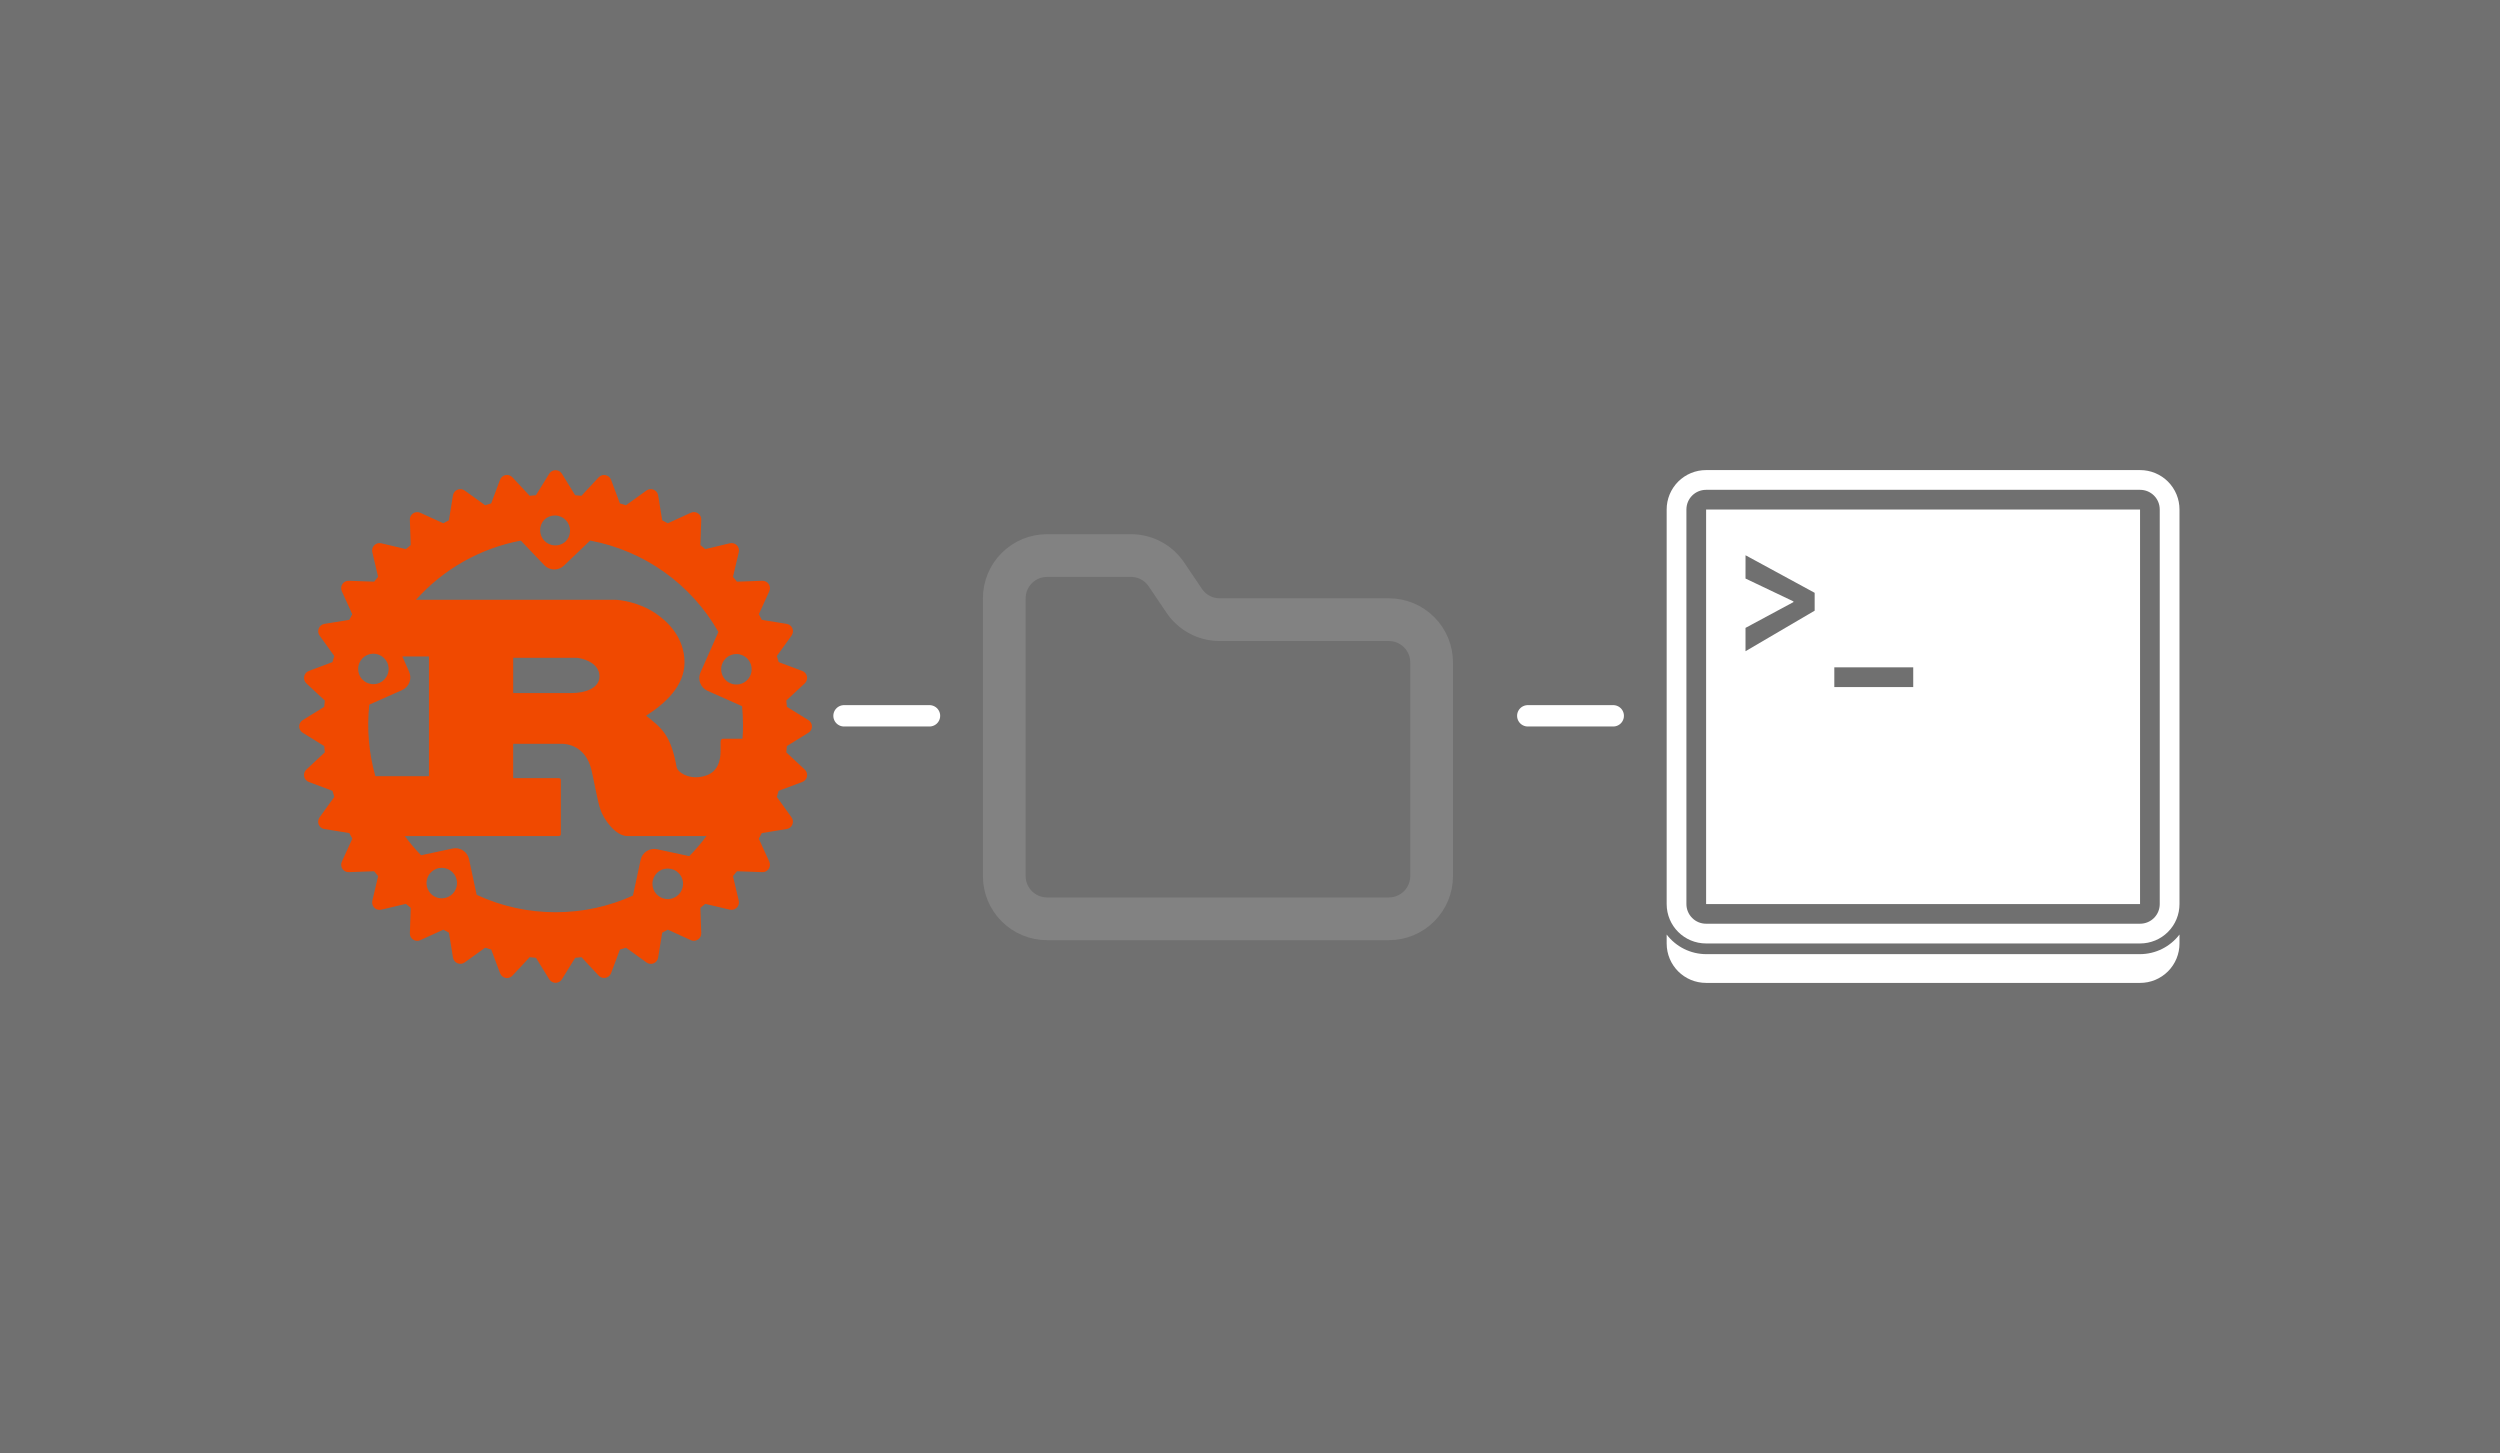 <svg width="117" height="68" viewBox="0 0 117 68" fill="none" xmlns="http://www.w3.org/2000/svg">
<rect x="0" y="0" width="117" height="68" fill="#808080" stroke="none"/>
<rect width="117" height="68" fill="#333333" fill-opacity="0.2"/>
<g clip-path="url(#clip0_92_35)">
<path d="M37.835 33.703L36.827 33.08C36.819 32.982 36.809 32.884 36.799 32.786L37.665 31.979C37.707 31.939 37.739 31.888 37.757 31.832C37.775 31.776 37.778 31.716 37.767 31.658C37.755 31.601 37.729 31.547 37.691 31.502C37.653 31.457 37.604 31.422 37.549 31.401L36.443 30.987C36.415 30.892 36.386 30.796 36.356 30.702L37.046 29.743C37.081 29.695 37.102 29.639 37.109 29.58C37.116 29.522 37.108 29.462 37.085 29.408C37.063 29.353 37.026 29.305 36.98 29.268C36.934 29.232 36.879 29.208 36.82 29.198L35.654 29.009C35.608 28.921 35.562 28.833 35.513 28.747L36.003 27.671C36.028 27.617 36.038 27.558 36.034 27.499C36.029 27.44 36.009 27.383 35.976 27.334C35.943 27.285 35.898 27.246 35.846 27.219C35.793 27.192 35.734 27.179 35.675 27.18L34.491 27.222C34.43 27.145 34.368 27.07 34.303 26.995L34.576 25.842C34.589 25.785 34.588 25.725 34.572 25.668C34.556 25.611 34.525 25.559 34.483 25.518C34.442 25.476 34.39 25.446 34.333 25.429C34.276 25.413 34.216 25.412 34.159 25.425L33.006 25.698C32.93 25.634 32.854 25.572 32.778 25.51L32.819 24.326C32.822 24.266 32.81 24.207 32.783 24.154C32.756 24.102 32.716 24.056 32.667 24.023C32.618 23.99 32.561 23.971 32.502 23.966C32.442 23.962 32.383 23.973 32.329 23.998L31.253 24.489C31.166 24.441 31.079 24.393 30.991 24.348L30.801 23.181C30.791 23.123 30.766 23.068 30.73 23.022C30.693 22.976 30.645 22.94 30.591 22.917C30.536 22.895 30.477 22.887 30.419 22.893C30.36 22.9 30.304 22.921 30.256 22.955L29.296 23.645C29.202 23.615 29.107 23.587 29.011 23.559L28.597 22.453C28.576 22.398 28.541 22.349 28.496 22.311C28.451 22.273 28.397 22.247 28.34 22.236C28.282 22.224 28.222 22.227 28.166 22.245C28.11 22.263 28.059 22.295 28.019 22.337L27.212 23.204C27.114 23.193 27.016 23.184 26.918 23.176L26.295 22.168C26.264 22.118 26.22 22.077 26.169 22.048C26.117 22.019 26.059 22.004 26 22.004C25.941 22.004 25.883 22.019 25.831 22.048C25.78 22.077 25.736 22.118 25.705 22.168L25.082 23.176C24.984 23.184 24.886 23.194 24.788 23.204L23.98 22.337C23.94 22.294 23.889 22.262 23.833 22.244C23.777 22.226 23.717 22.222 23.659 22.234C23.601 22.245 23.547 22.271 23.502 22.31C23.457 22.348 23.423 22.397 23.402 22.453L22.988 23.559C22.892 23.587 22.798 23.616 22.703 23.645L21.744 22.955C21.696 22.921 21.64 22.9 21.581 22.893C21.523 22.887 21.464 22.895 21.409 22.918C21.355 22.94 21.307 22.976 21.27 23.022C21.234 23.068 21.209 23.123 21.199 23.181L21.009 24.348C20.921 24.393 20.834 24.44 20.747 24.489L19.671 23.998C19.617 23.973 19.558 23.963 19.499 23.967C19.44 23.972 19.383 23.992 19.334 24.025C19.285 24.058 19.245 24.103 19.218 24.155C19.191 24.208 19.178 24.267 19.181 24.326L19.222 25.51C19.145 25.571 19.069 25.634 18.994 25.698L17.841 25.425C17.784 25.412 17.724 25.413 17.667 25.429C17.61 25.445 17.559 25.476 17.517 25.518C17.475 25.559 17.445 25.611 17.428 25.668C17.412 25.725 17.411 25.785 17.424 25.842L17.695 26.995C17.633 27.07 17.57 27.146 17.509 27.222L16.325 27.18C16.266 27.178 16.207 27.191 16.154 27.218C16.102 27.245 16.057 27.285 16.024 27.334C15.991 27.383 15.971 27.44 15.966 27.499C15.962 27.558 15.972 27.617 15.997 27.671L16.488 28.747C16.439 28.833 16.392 28.921 16.347 29.009L15.181 29.198C15.123 29.208 15.068 29.233 15.022 29.269C14.976 29.306 14.94 29.354 14.918 29.408C14.895 29.463 14.887 29.522 14.893 29.58C14.9 29.639 14.921 29.695 14.955 29.743L15.645 30.701C15.615 30.796 15.586 30.892 15.558 30.987L14.452 31.401C14.397 31.422 14.348 31.457 14.31 31.502C14.272 31.547 14.246 31.6 14.235 31.658C14.223 31.716 14.226 31.776 14.244 31.832C14.262 31.888 14.294 31.939 14.336 31.979L15.202 32.786C15.191 32.884 15.182 32.982 15.174 33.08L14.166 33.703C14.116 33.734 14.074 33.777 14.045 33.829C14.015 33.88 14 33.938 14 33.998C14 34.057 14.015 34.115 14.045 34.167C14.074 34.218 14.116 34.262 14.166 34.292L15.174 34.916C15.182 35.014 15.192 35.112 15.202 35.21L14.336 36.017C14.293 36.058 14.261 36.108 14.243 36.165C14.225 36.221 14.221 36.281 14.233 36.339C14.244 36.397 14.271 36.451 14.309 36.496C14.347 36.541 14.396 36.575 14.452 36.596L15.558 37.01C15.586 37.106 15.615 37.201 15.645 37.295L14.955 38.254C14.92 38.302 14.898 38.358 14.891 38.417C14.884 38.475 14.892 38.535 14.915 38.59C14.938 38.645 14.975 38.693 15.021 38.729C15.068 38.766 15.123 38.79 15.182 38.798L16.348 38.988C16.394 39.076 16.44 39.163 16.489 39.25L15.998 40.326C15.973 40.38 15.963 40.439 15.968 40.498C15.972 40.557 15.992 40.614 16.025 40.663C16.058 40.712 16.103 40.752 16.155 40.779C16.208 40.806 16.267 40.819 16.326 40.816L17.509 40.775C17.571 40.852 17.633 40.928 17.697 41.002L17.425 42.157C17.412 42.214 17.413 42.274 17.429 42.331C17.445 42.388 17.476 42.439 17.518 42.481C17.559 42.523 17.611 42.553 17.668 42.569C17.725 42.585 17.785 42.586 17.842 42.573L18.995 42.301C19.07 42.365 19.146 42.427 19.223 42.488L19.182 43.672C19.179 43.731 19.192 43.79 19.218 43.843C19.245 43.896 19.285 43.941 19.334 43.974C19.384 44.007 19.441 44.026 19.5 44.031C19.559 44.035 19.618 44.024 19.672 43.999L20.748 43.509C20.835 43.558 20.922 43.604 21.01 43.65L21.2 44.816C21.21 44.874 21.234 44.929 21.271 44.975C21.308 45.021 21.355 45.057 21.41 45.08C21.464 45.103 21.524 45.111 21.582 45.105C21.641 45.098 21.697 45.077 21.745 45.043L22.704 44.352C22.798 44.383 22.894 44.412 22.989 44.439L23.403 45.546C23.424 45.602 23.458 45.651 23.503 45.69C23.548 45.728 23.602 45.754 23.66 45.766C23.718 45.778 23.778 45.774 23.834 45.756C23.891 45.737 23.941 45.705 23.981 45.661L24.789 44.796C24.886 44.807 24.985 44.816 25.083 44.825L25.706 45.833C25.738 45.883 25.781 45.924 25.833 45.952C25.884 45.981 25.942 45.996 26.001 45.996C26.06 45.996 26.118 45.981 26.169 45.952C26.221 45.924 26.265 45.883 26.296 45.833L26.919 44.825C27.017 44.816 27.116 44.807 27.213 44.796L28.02 45.661C28.06 45.704 28.111 45.736 28.167 45.754C28.223 45.771 28.283 45.775 28.341 45.763C28.398 45.752 28.452 45.726 28.497 45.688C28.542 45.65 28.577 45.601 28.598 45.546L29.012 44.439C29.108 44.412 29.203 44.383 29.297 44.352L30.256 45.043C30.304 45.078 30.36 45.1 30.419 45.107C30.478 45.114 30.538 45.105 30.592 45.083C30.647 45.06 30.695 45.023 30.731 44.977C30.768 44.93 30.792 44.875 30.801 44.816L30.991 43.65C31.079 43.604 31.166 43.557 31.253 43.509L32.329 43.999C32.383 44.023 32.442 44.034 32.501 44.029C32.56 44.024 32.616 44.004 32.665 43.971C32.714 43.939 32.754 43.894 32.781 43.842C32.808 43.789 32.821 43.731 32.819 43.672L32.778 42.488C32.855 42.427 32.93 42.365 33.005 42.301L34.158 42.573C34.215 42.586 34.275 42.584 34.332 42.568C34.388 42.552 34.44 42.522 34.482 42.48C34.523 42.439 34.554 42.387 34.57 42.331C34.586 42.274 34.588 42.214 34.575 42.157L34.303 41.002C34.366 40.928 34.429 40.852 34.49 40.775L35.674 40.816C35.734 40.819 35.793 40.806 35.846 40.78C35.899 40.753 35.944 40.713 35.977 40.664C36.01 40.614 36.029 40.557 36.034 40.498C36.038 40.439 36.028 40.38 36.002 40.326L35.512 39.25C35.56 39.163 35.607 39.076 35.653 38.988L36.819 38.798C36.877 38.789 36.932 38.764 36.978 38.727C37.024 38.691 37.06 38.643 37.083 38.589C37.105 38.534 37.114 38.475 37.107 38.416C37.1 38.358 37.079 38.302 37.045 38.254L36.355 37.295L36.442 37.01L37.548 36.596C37.604 36.575 37.653 36.541 37.691 36.496C37.73 36.451 37.756 36.397 37.767 36.339C37.779 36.281 37.776 36.221 37.757 36.165C37.739 36.108 37.707 36.058 37.664 36.017L36.798 35.21C36.808 35.112 36.818 35.014 36.826 34.916L37.834 34.292C37.884 34.262 37.926 34.218 37.955 34.167C37.984 34.115 38 34.057 38 33.998C38 33.938 37.984 33.88 37.955 33.829C37.926 33.777 37.884 33.734 37.834 33.703L37.835 33.703ZM31.093 42.058C30.909 42.018 30.748 41.906 30.646 41.748C30.544 41.589 30.509 41.396 30.549 41.212C30.588 41.028 30.699 40.866 30.857 40.763C31.015 40.66 31.207 40.624 31.392 40.662C31.485 40.681 31.573 40.717 31.652 40.77C31.73 40.823 31.798 40.891 31.85 40.97C31.902 41.049 31.938 41.138 31.955 41.231C31.973 41.324 31.971 41.42 31.952 41.513C31.932 41.605 31.894 41.693 31.84 41.771C31.785 41.849 31.716 41.915 31.636 41.966C31.556 42.016 31.467 42.051 31.374 42.067C31.28 42.083 31.184 42.08 31.092 42.058H31.093ZM30.751 39.744C30.668 39.726 30.581 39.725 30.497 39.74C30.413 39.756 30.333 39.788 30.262 39.834C30.19 39.88 30.128 39.941 30.08 40.011C30.031 40.081 29.997 40.161 29.98 40.244L29.622 41.913C28.519 42.414 27.294 42.692 26.003 42.692C24.727 42.694 23.465 42.416 22.308 41.878L21.951 40.21C21.933 40.126 21.899 40.047 21.85 39.977C21.802 39.906 21.74 39.846 21.669 39.8C21.597 39.754 21.517 39.722 21.433 39.706C21.349 39.691 21.263 39.693 21.179 39.711L19.706 40.027C19.432 39.745 19.178 39.445 18.945 39.129H26.112C26.193 39.129 26.248 39.114 26.248 39.041V36.505C26.248 36.431 26.194 36.416 26.112 36.416H24.016V34.809H26.284C26.49 34.809 27.39 34.867 27.677 36.018C27.768 36.371 27.965 37.522 28.101 37.891C28.235 38.303 28.784 39.129 29.369 39.129H32.941C32.984 39.128 33.028 39.124 33.07 39.115C32.823 39.452 32.551 39.77 32.258 40.068L30.751 39.744ZM20.837 42.024C20.745 42.045 20.649 42.048 20.556 42.032C20.462 42.016 20.373 41.982 20.293 41.931C20.213 41.88 20.144 41.814 20.09 41.736C20.036 41.659 19.997 41.571 19.978 41.478C19.958 41.386 19.956 41.29 19.974 41.197C19.991 41.104 20.027 41.015 20.079 40.936C20.131 40.857 20.199 40.789 20.277 40.736C20.356 40.683 20.444 40.646 20.537 40.628C20.721 40.592 20.912 40.629 21.068 40.732C21.225 40.835 21.334 40.995 21.374 41.179C21.413 41.362 21.379 41.553 21.278 41.711C21.178 41.869 21.019 41.982 20.837 42.024ZM18.118 30.997C18.159 31.083 18.183 31.177 18.187 31.272C18.192 31.367 18.177 31.463 18.144 31.552C18.111 31.642 18.06 31.724 17.995 31.794C17.93 31.863 17.851 31.919 17.764 31.958C17.677 31.997 17.582 32.017 17.487 32.019C17.392 32.021 17.297 32.003 17.208 31.968C17.119 31.932 17.039 31.879 16.971 31.812C16.904 31.745 16.85 31.665 16.814 31.576C16.744 31.404 16.743 31.212 16.812 31.04C16.881 30.868 17.015 30.729 17.185 30.654C17.354 30.579 17.547 30.572 17.721 30.637C17.895 30.701 18.037 30.83 18.118 30.997ZM17.282 32.978L18.817 32.296C18.895 32.261 18.966 32.212 19.025 32.15C19.084 32.088 19.13 32.015 19.16 31.935C19.191 31.855 19.206 31.77 19.203 31.685C19.201 31.6 19.182 31.516 19.147 31.438L18.831 30.723H20.075V36.325H17.567C17.258 35.238 17.162 34.101 17.284 32.977L17.282 32.978ZM24.017 32.435V30.784H26.977C27.13 30.784 28.056 30.961 28.056 31.653C28.056 32.228 27.345 32.435 26.761 32.435H24.017ZM34.774 33.921C34.774 34.14 34.766 34.357 34.75 34.572H33.85C33.76 34.572 33.723 34.631 33.723 34.72V35.133C33.723 36.106 33.175 36.317 32.694 36.371C32.236 36.423 31.729 36.18 31.666 35.899C31.396 34.381 30.947 34.056 30.236 33.496C31.117 32.936 32.035 32.11 32.035 31.004C32.035 29.811 31.216 29.058 30.658 28.689C29.875 28.173 29.009 28.07 28.775 28.07H19.468C20.755 26.631 22.479 25.658 24.375 25.3L25.473 26.451C25.531 26.512 25.602 26.562 25.68 26.597C25.758 26.631 25.842 26.65 25.927 26.652C26.013 26.654 26.098 26.639 26.177 26.608C26.257 26.577 26.329 26.531 26.391 26.472L27.618 25.298C28.869 25.532 30.054 26.036 31.091 26.775C32.128 27.513 32.991 28.468 33.622 29.574L32.782 31.472C32.712 31.63 32.708 31.808 32.77 31.969C32.832 32.13 32.955 32.26 33.112 32.331L34.73 33.049C34.758 33.337 34.772 33.626 34.772 33.921H34.774ZM25.474 24.322C25.61 24.191 25.794 24.12 25.983 24.125C26.076 24.127 26.168 24.148 26.254 24.186C26.34 24.223 26.417 24.278 26.481 24.346C26.546 24.413 26.597 24.493 26.631 24.58C26.664 24.668 26.68 24.761 26.678 24.854C26.676 24.948 26.655 25.04 26.618 25.126C26.58 25.211 26.525 25.289 26.458 25.353C26.319 25.473 26.14 25.535 25.957 25.526C25.774 25.517 25.601 25.438 25.475 25.306C25.348 25.173 25.278 24.997 25.278 24.814C25.277 24.631 25.348 24.454 25.474 24.322ZM33.812 31.032C33.85 30.946 33.905 30.869 33.972 30.804C34.04 30.74 34.12 30.689 34.207 30.655C34.294 30.622 34.387 30.606 34.481 30.608C34.574 30.61 34.667 30.631 34.752 30.669C34.881 30.726 34.991 30.82 35.066 30.939C35.142 31.059 35.181 31.198 35.177 31.339C35.174 31.48 35.129 31.617 35.048 31.733C34.967 31.848 34.853 31.937 34.721 31.988C34.59 32.039 34.446 32.05 34.308 32.019C34.17 31.988 34.044 31.917 33.947 31.814C33.85 31.712 33.785 31.583 33.761 31.444C33.737 31.305 33.754 31.162 33.812 31.033L33.812 31.032Z" fill="#F04900"/>
</g>
<g clip-path="url(#clip1_92_35)">
<path d="M79.846 22C79.603 21.999 79.363 22.047 79.139 22.139C78.915 22.232 78.711 22.368 78.539 22.539C78.368 22.711 78.232 22.915 78.139 23.139C78.047 23.363 77.999 23.603 78 23.846V42.309C78 43.331 78.823 44.154 79.846 44.154H100.154C100.396 44.155 100.637 44.107 100.861 44.015C101.085 43.923 101.289 43.787 101.46 43.615C101.632 43.444 101.768 43.241 101.86 43.017C101.953 42.793 102 42.552 102 42.31V23.846C102.001 23.603 101.953 23.363 101.861 23.139C101.768 22.915 101.632 22.711 101.461 22.539C101.289 22.368 101.085 22.232 100.861 22.139C100.637 22.047 100.397 21.999 100.154 22H79.846ZM79.846 22.924H100.154C100.666 22.924 101.076 23.334 101.076 23.846V42.309C101.076 42.82 100.666 43.23 100.154 43.23H79.846C79.725 43.23 79.605 43.207 79.493 43.161C79.381 43.115 79.279 43.047 79.194 42.961C79.108 42.876 79.04 42.774 78.994 42.662C78.947 42.55 78.924 42.43 78.924 42.309V23.846C78.924 23.334 79.334 22.924 79.846 22.924ZM79.846 23.846V42.309H100.154V23.846H79.846ZM81.691 25.986L84.926 27.744V28.58L81.69 30.477V29.385L83.933 28.178V28.145L81.69 27.076L81.691 25.986ZM85.846 31.23H89.539V32.154H85.846V31.23ZM78 43.736V44.154C78 45.177 78.823 46 79.846 46H100.154C100.397 46.001 100.637 45.953 100.861 45.861C101.085 45.768 101.289 45.632 101.461 45.461C101.632 45.289 101.768 45.086 101.861 44.861C101.953 44.637 102.001 44.397 102 44.154V43.736C101.783 44.02 101.504 44.251 101.184 44.41C100.864 44.569 100.511 44.653 100.154 44.654H79.846C79.489 44.653 79.136 44.569 78.816 44.41C78.496 44.251 78.217 44.02 78 43.736Z" fill="white"/>
</g>
<path d="M65 43C65.53 43 66.039 42.789 66.414 42.414C66.789 42.039 67 41.53 67 41V31C67 30.47 66.789 29.961 66.414 29.586C66.039 29.211 65.53 29 65 29H57.1C56.766 29.003 56.435 28.923 56.14 28.765C55.845 28.608 55.594 28.379 55.41 28.1L54.6 26.9C54.418 26.623 54.17 26.396 53.879 26.239C53.587 26.082 53.261 26 52.93 26H49C48.47 26 47.961 26.211 47.586 26.586C47.211 26.961 47 27.47 47 28V41C47 41.53 47.211 42.039 47.586 42.414C47.961 42.789 48.47 43 49 43H65Z" stroke="#828282" stroke-width="2" stroke-linecap="round" stroke-linejoin="round"/>
<line x1="39.5" y1="33.5" x2="43.5" y2="33.5" stroke="white" stroke-linecap="round"/>
<path d="M71.5 33.5H75.5" stroke="white" stroke-linecap="round"/>
<defs>
<clipPath id="clip0_92_35">
<rect width="24" height="24" fill="white" transform="translate(14 22)"/>
</clipPath>
<clipPath id="clip1_92_35">
<rect width="24" height="24" fill="white" transform="translate(78 22)"/>
</clipPath>
</defs>
</svg>

